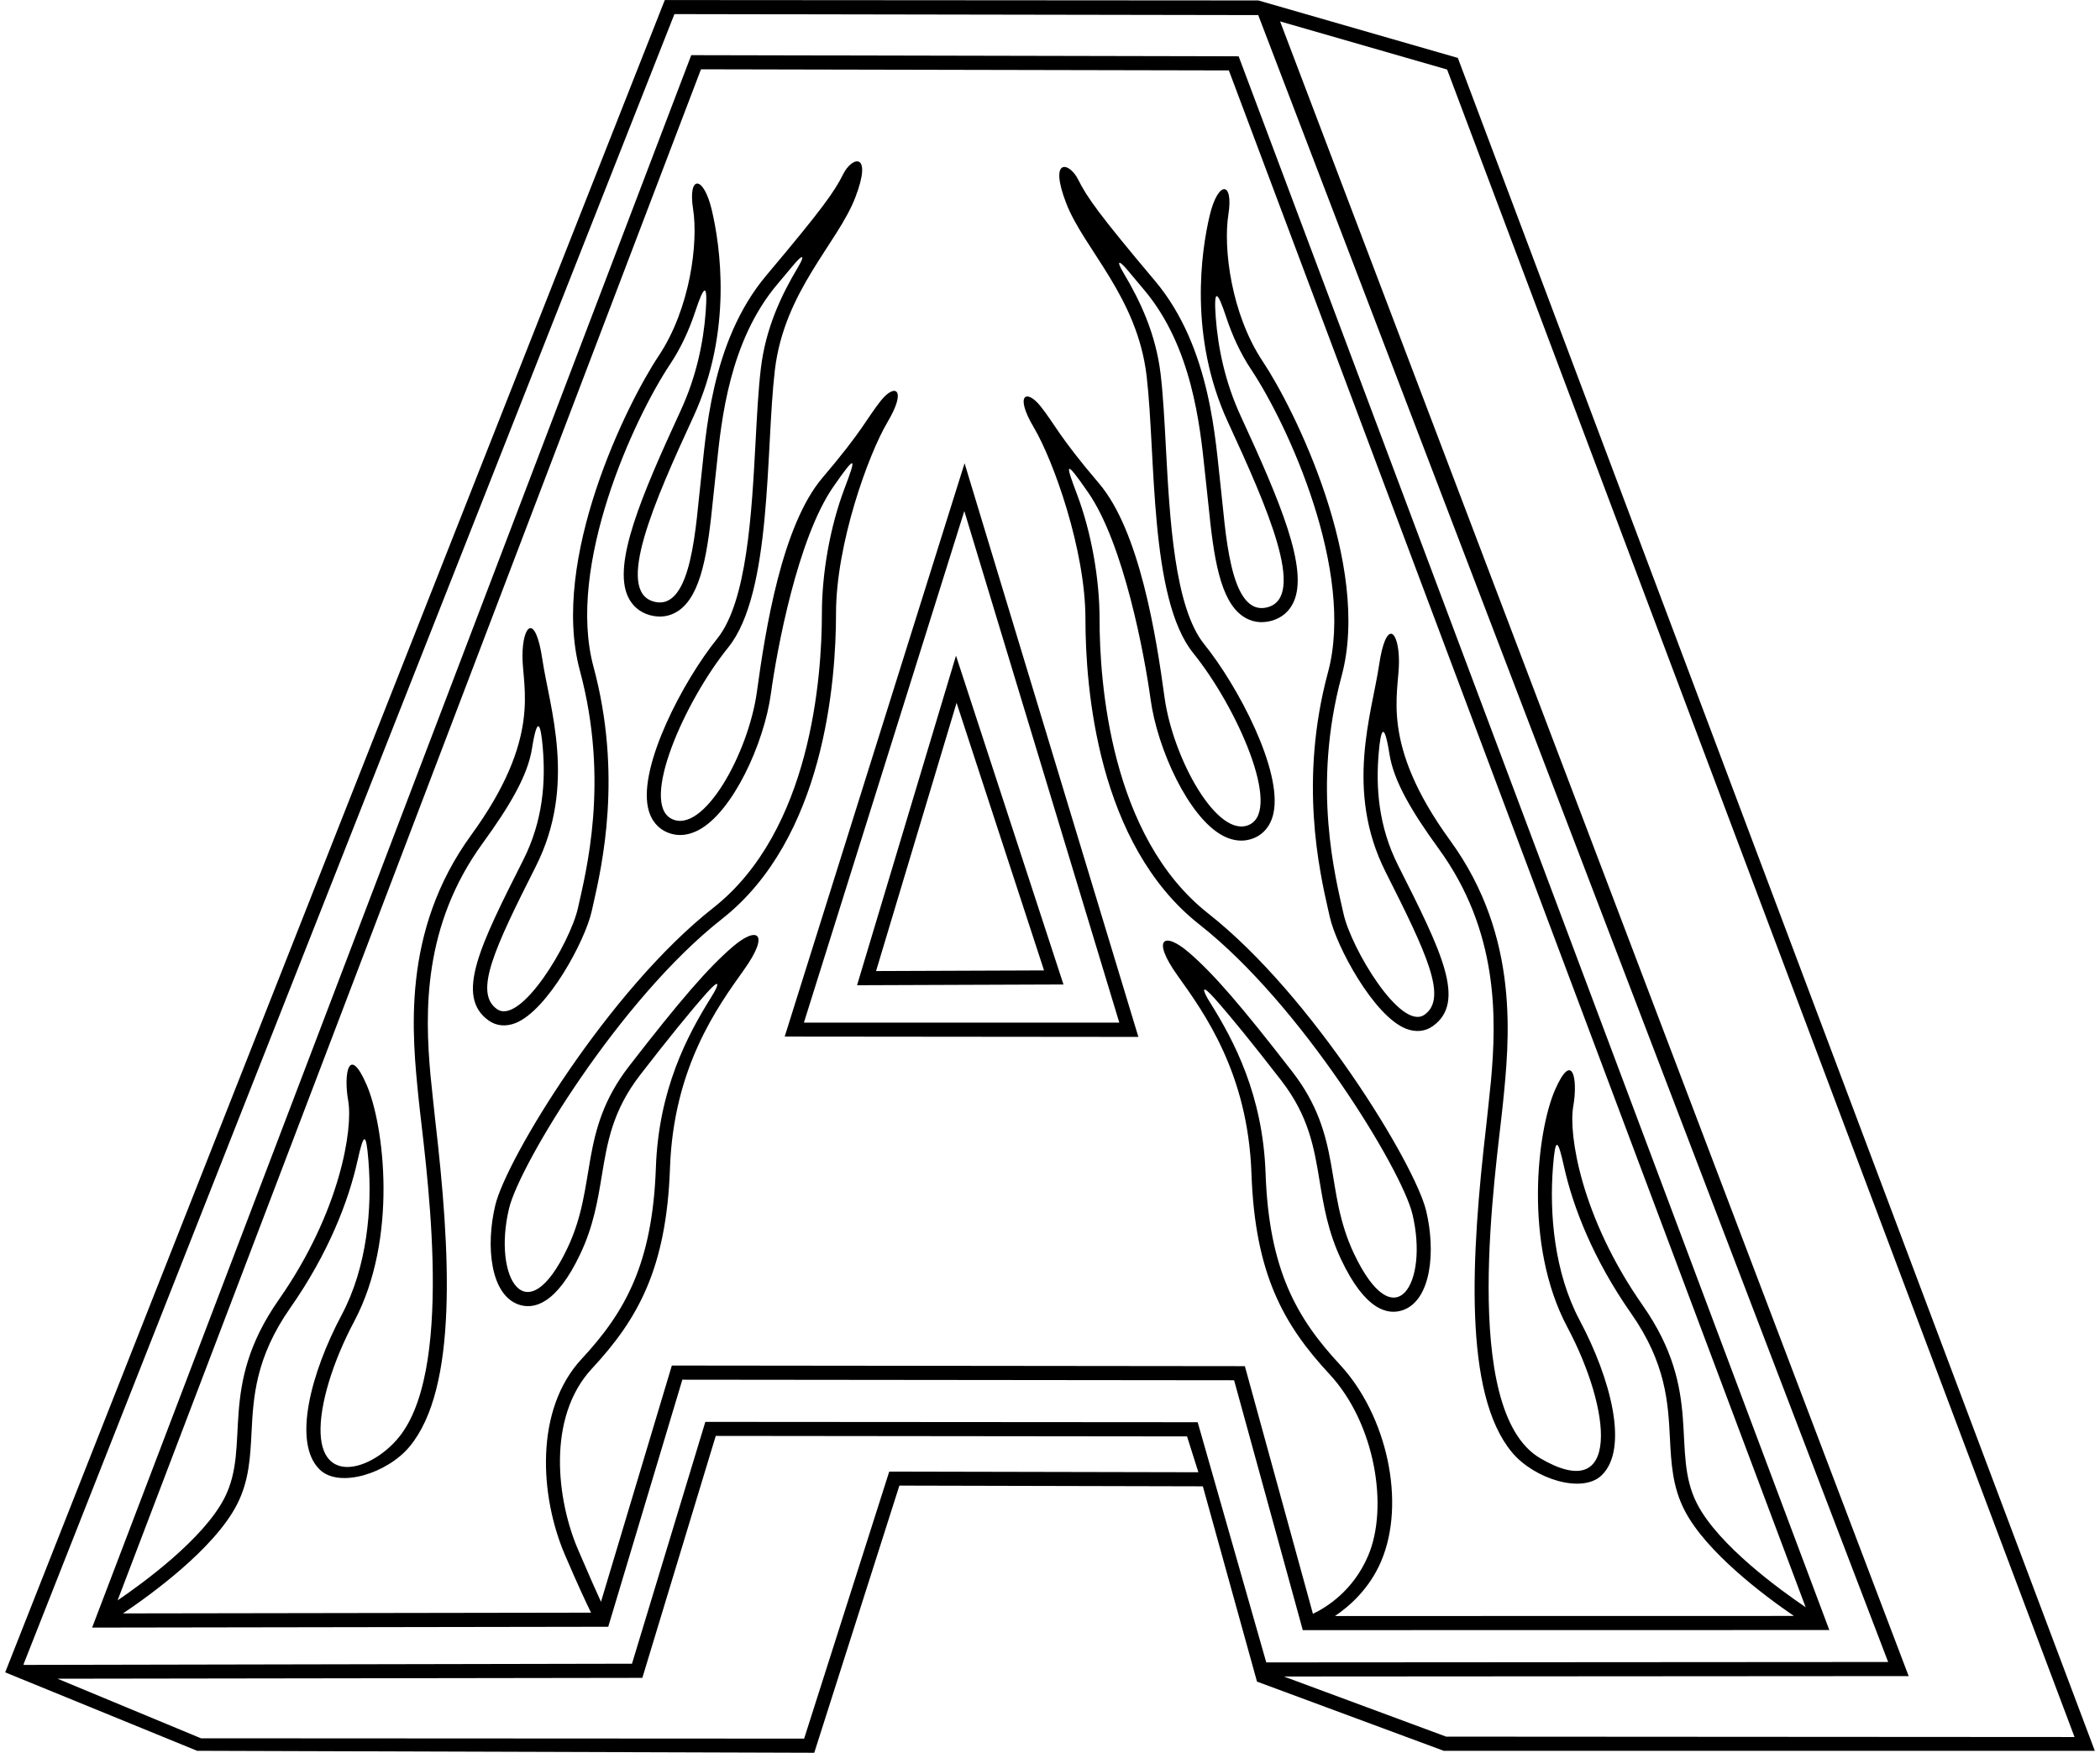 <?xml version="1.0" encoding="UTF-8"?>
<svg xmlns="http://www.w3.org/2000/svg" xmlns:xlink="http://www.w3.org/1999/xlink" width="363pt" height="303pt" viewBox="0 0 363 303" version="1.1">
<g id="surface1">
<path style=" stroke:none;fill-rule:nonzero;fill:rgb(0%,0%,0%);fill-opacity:1;" d="M 251.996 10.012 L 217.516 0.078 L 114.914 0.008 L 0.898 289.09 L 34.074 302.652 L 140.75 302.992 L 155.465 256.809 L 207.922 256.934 L 217.281 290.691 L 249.559 302.652 L 362.102 302.652 Z M 153.711 254.387 L 139 300.547 L 34.746 300.492 L 9.945 290.191 L 111.035 290.043 L 123.723 248.219 L 205.188 248.305 L 207.148 254.5 Z M 207.027 245.852 L 121.922 245.793 L 109.242 287.598 L 4.203 287.805 L 4.051 287.742 L 116.578 2.438 L 217.496 2.613 L 326.379 287.301 L 218.883 287.371 Z M 221.922 289.809 L 329.926 289.738 L 221.273 3.699 L 250.145 12.02 L 358.598 300.27 L 249.973 300.203 L 221.922 289.809 "/>
<path style=" stroke:none;fill-rule:nonzero;fill:rgb(0%,0%,0%);fill-opacity:1;" d="M 214.109 9.734 L 119.488 9.535 L 15.926 281.352 L 105.137 281.211 L 117.949 238.5 L 213.324 238.598 L 225.195 281.793 L 316.211 281.777 Z M 21.258 278.902 C 25.934 275.77 36.984 267.797 40.945 260.113 C 43.051 256.031 43.258 251.945 43.48 247.617 C 43.789 241.566 44.141 234.711 50.188 226.07 C 56.715 216.75 60.227 207.699 61.785 200.703 C 62.84 195.973 63.27 195.41 63.688 200.648 C 64.34 208.797 63.492 218.965 59.066 227.289 C 53.734 237.305 50.504 249.473 55.293 254.066 C 58.664 257.301 66.945 254.691 70.785 250.082 C 79.215 239.965 77.855 216.199 75.234 193.656 C 75.234 193.656 74.523 187.086 74.414 185.879 C 73.426 174.961 73.086 159.992 83.441 145.754 C 88.16 139.262 91.219 134.027 91.949 129.441 C 92.938 123.207 93.492 125.488 93.809 129.094 C 94.336 135.102 93.887 141.84 90.457 148.645 C 83.027 163.371 78.543 172.262 84.512 176.441 C 85.812 177.355 87.438 177.504 89.086 176.863 C 94.629 174.703 101.141 162.676 102.289 157.477 L 102.547 156.328 C 104.066 149.629 107.629 133.938 102.59 115.258 C 97.879 97.812 109.508 72.438 115.879 62.887 C 117.711 60.137 119.141 57.012 120.195 53.809 C 121.754 49.07 122.355 48.93 121.98 53.969 C 121.582 59.227 120.371 65.098 117.66 70.973 C 110.867 85.703 105.883 97.426 108.547 103.141 C 109.301 104.762 110.621 105.871 112.367 106.348 C 114.145 106.832 115.848 106.562 117.297 105.566 C 121.297 102.816 122.359 95.223 123.25 86.32 C 123.363 85.203 123.469 84.145 123.578 83.242 L 123.867 80.578 C 124.703 72.488 126.109 58.945 134.348 49.16 C 135.355 47.969 136.281 46.863 137.133 45.84 C 138.785 43.855 139.23 44.023 137.934 46.199 C 135.066 51.004 132.336 56.719 131.512 63.746 C 131.082 67.391 130.852 71.746 130.605 76.363 C 129.945 88.68 129.129 104.008 123.98 110.391 C 118.078 117.707 110.426 132.324 112.012 139.617 C 112.539 142.047 113.934 143.195 115.008 143.734 C 116.246 144.355 118.246 144.812 120.758 143.488 C 126.652 140.375 132.078 128.543 133.262 119.871 C 134.285 112.363 137.863 93.082 144.031 84.168 C 148.145 78.223 147.992 79.137 145.973 84.461 C 143.438 91.156 142.07 99.25 142.07 106.004 C 142.07 116.883 140.238 143.613 123.281 156.945 C 105.246 171.121 87.539 200.32 85.617 208.328 C 83.926 215.375 84.758 223.789 89.629 225.504 C 92.191 226.402 96.125 225.617 100.316 216.746 C 102.594 211.922 103.32 207.504 104.027 203.23 C 104.98 197.445 105.883 191.98 110.684 185.781 C 115.562 179.48 119.203 174.984 122.168 171.641 C 124.527 168.977 124.375 170.098 122.98 172.312 C 118.801 178.965 113.848 188.363 113.375 201.812 C 112.789 218.496 108.031 226.848 100.539 234.914 C 92.363 243.719 93.309 258.633 97.645 268.766 C 99.844 273.902 101.324 277.055 102.164 278.773 Z M 215.184 236.16 L 116.133 236.055 L 103.883 276.898 C 103.164 275.324 101.914 272.535 99.891 267.805 C 96.316 259.457 94.398 245.113 102.328 236.574 C 110.258 228.035 115.203 219.281 115.812 201.898 C 116.426 184.512 124.004 174.09 128.574 167.684 C 133.152 161.277 130.938 159.992 126.664 163.652 C 122.395 167.312 117.551 172.93 108.754 184.285 C 99.961 195.645 103.297 204.723 98.109 215.703 C 90.992 230.773 85.121 220.863 87.992 208.898 C 89.82 201.273 107.117 172.75 124.789 158.863 C 142.461 144.973 144.512 117.898 144.512 106.004 C 144.512 94.109 150.043 78.645 153.426 72.941 C 156.809 67.234 154.719 66.195 152.277 69.246 C 149.84 72.297 149.188 74.352 142.172 82.586 C 135.156 90.82 132.297 108.883 130.844 119.539 C 129.391 130.199 121.59 144.297 116.098 141.551 C 110.609 138.809 118.254 121.379 125.879 111.922 C 133.504 102.469 132.324 77.758 133.934 64.031 C 135.543 50.309 144.789 42.078 147.84 34.148 C 150.891 26.219 147.301 27.012 145.773 30.062 C 144.25 33.113 142.242 36 132.48 47.59 C 122.723 59.18 122.031 75.648 121.156 82.949 C 120.277 90.25 119.719 105.824 113.012 103.992 C 106.301 102.164 113.047 86.805 119.879 71.996 C 126.707 57.188 124.477 42.367 123.031 36.273 C 121.582 30.184 118.887 30.305 119.801 36.102 C 120.719 41.895 119.34 53.297 113.848 61.531 C 108.359 69.766 95.047 96.68 100.23 115.895 C 105.414 135.109 101.25 150.875 99.906 156.949 C 98.566 163.023 89.988 177.301 85.91 174.441 C 81.832 171.586 85.543 163.801 92.633 149.742 C 99.723 135.688 94.984 122.281 93.762 114.047 C 92.543 105.812 90.312 107.953 90.312 113.445 C 90.312 118.934 93.668 127.543 81.469 144.32 C 69.27 161.094 71.258 179.016 72.367 190 C 73.375 199.961 78.777 235.312 69.324 247.969 C 64.988 253.77 55.816 257.055 55.418 247.809 C 55.207 242.887 57.516 235.398 61.219 228.434 C 68.844 214.098 66.41 194.508 63.359 187.492 C 60.312 180.477 59.352 185.566 60.191 190.309 C 61.031 195.051 58.863 209.422 48.191 224.672 C 37.516 239.922 43.488 249.855 38.777 258.996 C 35.156 266.016 24.902 273.531 20.328 276.648 L 121.168 11.98 L 212.418 12.172 L 312.121 277.832 C 307.727 274.859 297.066 267.156 293.359 259.965 C 288.648 250.828 294.621 240.891 283.945 225.641 C 273.273 210.391 271.105 196.02 271.945 191.277 C 272.785 186.535 271.824 181.445 268.773 188.461 C 265.727 195.477 263.293 215.066 270.918 229.402 C 278.543 243.738 280.262 260.312 266.23 252.074 C 252.199 243.84 258.656 201.953 259.77 190.973 C 260.879 179.988 262.867 162.062 250.668 145.289 C 238.469 128.516 241.824 119.906 241.824 114.414 C 241.824 108.926 239.594 106.781 238.375 115.016 C 237.152 123.254 232.414 136.656 239.504 150.715 C 246.594 164.77 250.305 172.559 246.227 175.414 C 242.148 178.27 233.57 163.996 232.23 157.922 C 230.887 151.848 226.719 136.078 231.906 116.863 C 237.09 97.648 223.777 70.734 218.289 62.5 C 212.797 54.266 211.422 42.863 212.336 37.07 C 213.25 31.273 210.555 31.152 209.105 37.246 C 207.66 43.336 205.43 58.156 212.258 72.965 C 219.09 87.773 225.836 103.133 219.129 104.965 C 212.418 106.793 211.859 91.219 210.98 83.918 C 210.105 76.617 209.414 60.152 199.656 48.562 C 189.895 36.973 187.887 34.082 186.363 31.031 C 184.84 27.98 181.246 27.188 184.297 35.117 C 187.348 43.047 196.594 51.277 198.203 65.004 C 199.812 78.727 198.633 103.438 206.258 112.895 C 213.883 122.348 221.527 139.777 216.039 142.523 C 210.547 145.266 202.746 131.168 201.293 120.512 C 199.84 109.852 196.98 91.789 189.965 83.555 C 182.949 75.32 182.297 73.266 179.855 70.215 C 177.418 67.164 175.328 68.203 178.711 73.91 C 182.094 79.613 187.625 95.078 187.625 106.977 C 187.625 118.871 189.676 145.945 207.348 159.832 C 225.02 173.723 242.316 202.242 244.145 209.867 C 247.016 221.832 241.145 231.742 234.027 216.672 C 228.844 205.691 232.176 196.613 223.383 185.258 C 214.586 173.902 209.742 168.281 205.473 164.621 C 201.199 160.961 198.984 162.246 203.559 168.652 C 208.137 175.059 215.715 185.484 216.324 202.867 C 216.934 220.254 221.879 229.004 229.809 237.543 C 237.738 246.082 240.059 260.605 236.484 268.953 C 233.895 275.008 229.289 277.859 226.949 278.973 Z M 230.762 279.355 C 233.348 277.602 236.719 274.609 238.73 269.914 C 243.066 259.781 239.773 244.688 231.598 235.883 C 224.105 227.816 219.348 219.465 218.762 202.781 C 218.289 189.336 213.336 179.934 209.156 173.281 C 207.762 171.066 207.609 169.945 209.969 172.609 C 212.934 175.957 216.574 180.453 221.453 186.75 C 226.254 192.949 227.156 198.414 228.109 204.199 C 228.816 208.473 229.543 212.891 231.82 217.715 C 236.012 226.586 239.945 227.375 242.508 226.473 C 247.379 224.758 248.211 216.344 246.52 209.297 C 244.598 201.289 226.891 172.09 208.855 157.914 C 191.898 144.586 190.066 117.852 190.066 106.977 C 190.066 100.219 188.699 92.129 186.164 85.434 C 184.145 80.105 183.992 79.191 188.105 85.141 C 194.273 94.051 197.852 113.332 198.879 120.84 C 200.059 129.512 205.484 141.348 211.379 144.461 C 213.887 145.781 215.891 145.324 217.129 144.703 C 218.203 144.168 219.598 143.016 220.125 140.586 C 221.715 133.293 214.055 118.676 208.156 111.359 C 203.008 104.977 202.191 89.648 201.531 77.332 C 201.285 72.719 201.055 68.359 200.629 64.719 C 199.801 57.688 197.066 51.973 194.203 47.168 C 192.906 44.992 193.352 44.824 195.004 46.809 C 195.855 47.832 196.781 48.938 197.789 50.133 C 206.027 59.914 207.43 73.457 208.27 81.551 L 208.559 84.211 C 208.668 85.113 208.773 86.172 208.887 87.293 C 209.777 96.195 210.844 103.785 214.844 106.535 C 216.289 107.531 217.992 107.801 219.77 107.316 C 221.516 106.84 222.836 105.734 223.59 104.113 C 226.254 98.398 221.27 86.676 214.477 71.945 C 211.766 66.066 210.555 60.199 210.156 54.938 C 209.781 49.898 210.383 50.039 211.941 54.777 C 212.996 57.98 214.426 61.105 216.258 63.855 C 222.629 73.41 234.258 98.781 229.551 116.227 C 224.508 134.906 228.066 150.598 229.59 157.301 L 229.848 158.445 C 230.996 163.645 237.508 175.676 243.051 177.832 C 244.699 178.473 246.324 178.324 247.629 177.41 C 253.594 173.23 249.109 164.344 241.68 149.613 C 238.25 142.812 237.801 136.07 238.328 130.066 C 238.645 126.461 239.199 124.18 240.188 130.41 C 240.918 134.996 243.973 140.23 248.695 146.723 C 259.051 160.965 258.711 175.934 257.723 186.848 C 257.613 188.055 256.902 194.625 256.902 194.625 C 254.277 217.168 252.922 240.934 261.352 251.051 C 265.191 255.66 273.473 258.27 276.844 255.039 C 281.633 250.441 278.402 238.277 273.07 228.258 C 268.645 219.934 267.797 209.77 268.449 201.621 C 268.867 196.383 269.297 196.941 270.352 201.672 C 271.906 208.668 275.422 217.719 281.949 227.039 C 287.996 235.68 288.348 242.539 288.656 248.586 C 288.879 252.914 289.086 257 291.191 261.086 C 294.941 268.355 305.051 275.895 310.09 279.34 L 230.762 279.355 "/>
<path style=" stroke:none;fill-rule:nonzero;fill:rgb(0%,0%,0%);fill-opacity:1;" d="M 135.641 179.188 L 196.777 179.246 L 166.734 80.082 Z M 138.961 176.773 L 166.688 88.344 L 193.48 176.781 L 138.961 176.773 "/>
<path style=" stroke:none;fill-rule:nonzero;fill:rgb(0%,0%,0%);fill-opacity:1;" d="M 148.148 170.312 L 183.828 170.18 L 165.25 113.344 Z M 180.469 167.75 L 151.434 167.859 L 165.352 121.496 L 180.469 167.75 "/>
</g>
</svg>
